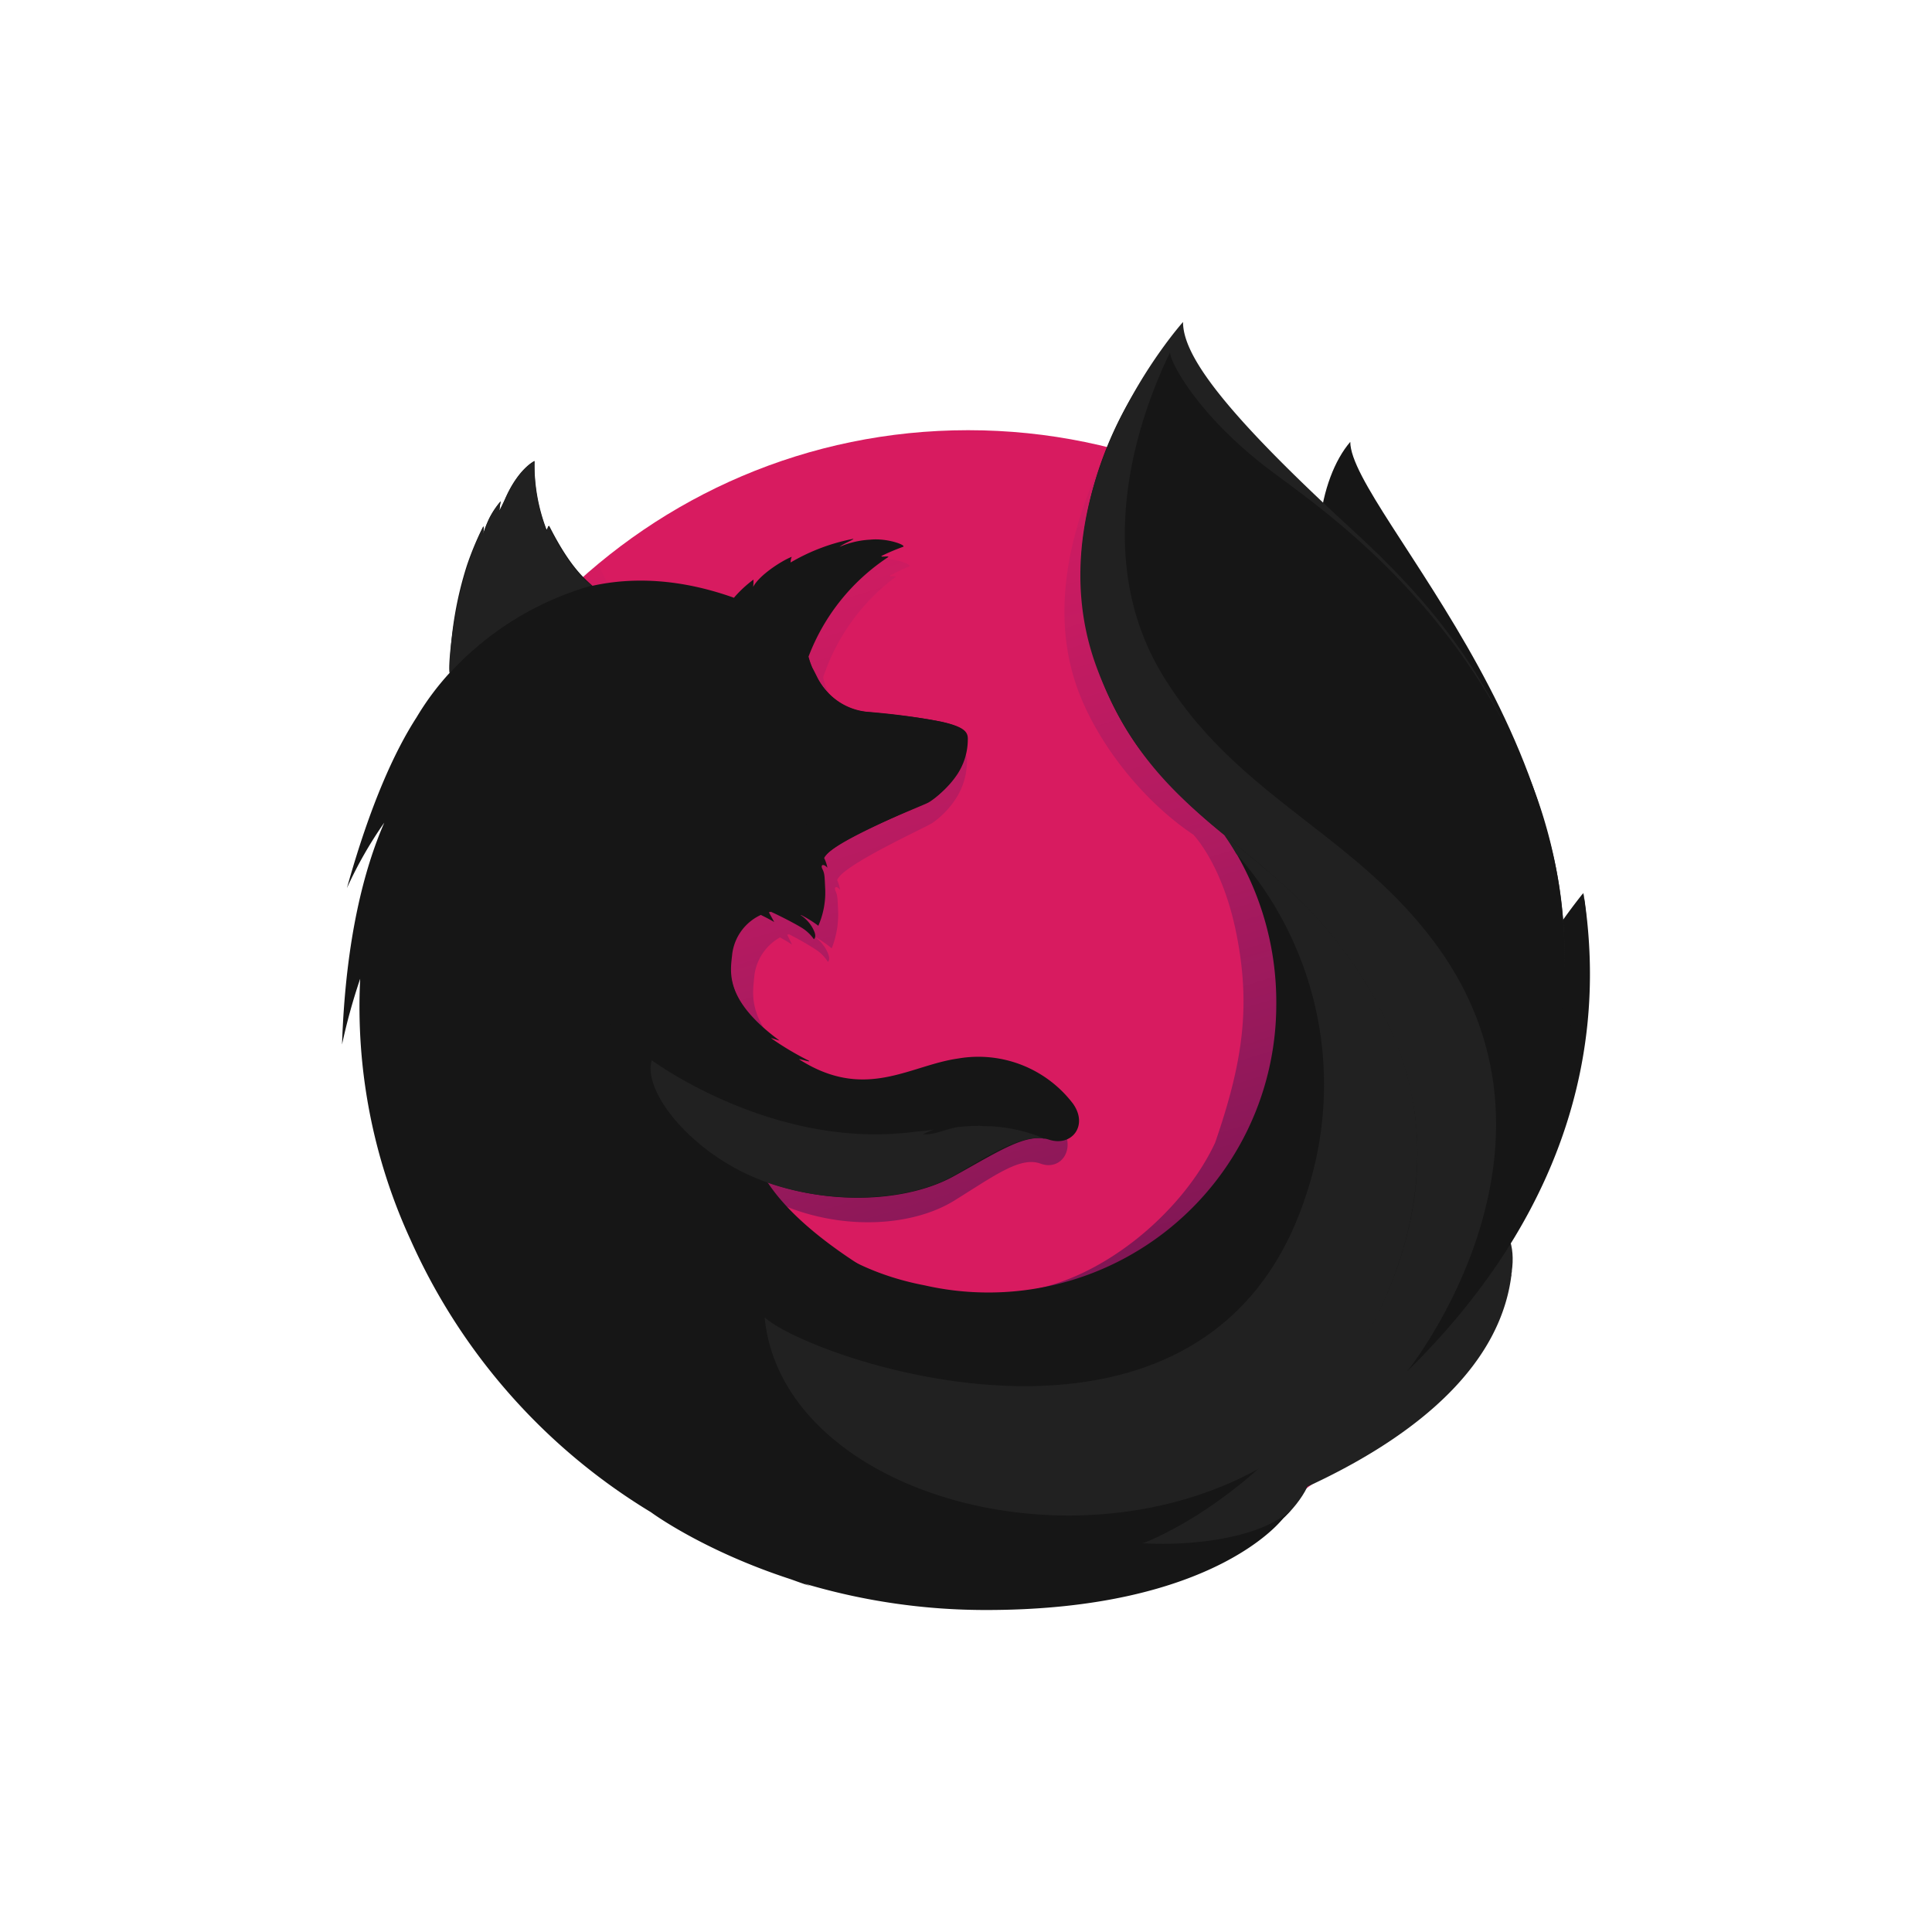 <svg xmlns="http://www.w3.org/2000/svg" xmlns:xlink="http://www.w3.org/1999/xlink" viewBox="0 0 300 300"><defs><style>.cls-1{fill:#161616;}.cls-2{fill:#d81b60;}.cls-3{fill:url(#linear-gradient);}.cls-4{fill:#212121;}.cls-5{fill:none;}</style><linearGradient id="linear-gradient" x1="162.99" y1="-578.79" x2="124.08" y2="-706.07" gradientTransform="translate(0 777)" gradientUnits="userSpaceOnUse"><stop offset="0" stop-color="#000f43" stop-opacity="0.4"/><stop offset="0.48" stop-color="#001962" stop-opacity="0.17"/><stop offset="1" stop-color="#002079" stop-opacity="0"/></linearGradient></defs><title>Customa-Firefox</title><g id="Layer_2" data-name="Layer 2"><g id="Layer_1-2" data-name="Layer 1"><g id="Layer_2-2" data-name="Layer 2"><g id="Firefox_-_Large" data-name="Firefox - Large"><path class="cls-1" d="M209.67,68.61c-4.86,5.67-7.13,18.42-2.2,31.35s12.5,10.12,17.22,23.31C230.91,140.67,228,164,228,164s7.48,21.67,12.69-1.35C252.26,119.46,209.67,79.26,209.67,68.61Z"/><path id="_Path_" data-name=" Path " class="cls-2" d="M150.28,248.1c49.85,0,90.22-40.6,90.22-90.65S200.13,66.8,150.33,66.8s-90.18,40.58-90.18,90.64S100.48,248.1,150.28,248.1Z"/><path class="cls-3" d="M217.88,213.34a50,50,0,0,1-6.12,3.7,142.78,142.78,0,0,0,7.78-12.81,48.4,48.4,0,0,0,5.12-6.43c.69-1.09,1.48-2.45,2.32-4,5.06-9.13,10.65-23.9,10.81-39.07v-1.16a53.27,53.27,0,0,0-1.16-11.33c0,.29.07.58.11.87-.05-.22-.08-.45-.13-.67.07.41.13.81.2,1.22,1,8.78.3,17.35-3.39,23.67l-.18.27a79,79,0,0,0,.43-30.81s-.85-5.16-7.19-20.83c-3.66-9-10.13-16.4-15.86-21.79a176.55,176.55,0,0,0-12.09-13c-5.24-5.52-7.44-9.67-8.34-12.37-.78-.39-10.8-10.12-11.59-10.49-4.37,6.77-18.12,28-11.58,47.79,3,9,10.46,18.29,18.3,23.52.35.4,4.68,5.08,6.73,15.69,2.12,10.94,1,19.48-3.36,32.11-5.14,11.08-18.31,22-30.64,23.15-26.36,2.39-36-13.23-36-13.23,9.41,3.76,19.83,3,26.16-.93s10.24-6.87,13.37-5.72,5.56-2.19,3.34-5.65a16,16,0,0,0-16.14-7c-6.39,1-12.24,6.1-20.61,1.2a16.31,16.31,0,0,1-1.57-1c-.55-.36,1.79.56,1.25.14a39.4,39.4,0,0,1-5.26-3.5c-.13-.11,1.26.45,1.13.33-7.82-6.44-6.84-10.8-6.6-13.53a7.88,7.88,0,0,1,4-6.12c1.15.63,1.87,1.12,1.87,1.12s-.49-1-.76-1.55c.1,0,.19,0,.28-.06a45.06,45.06,0,0,1,4.15,2.37,6.13,6.13,0,0,1,1.89,1.91s.38-.2.1-1.09a5.74,5.74,0,0,0-2-2.68h.09a16.75,16.75,0,0,1,2.41,1.68,14.48,14.48,0,0,0,1-5.71c-.1-1.92-.06-2.41-.39-3.15s.16-.89.69-.23a6.64,6.64,0,0,0-.45-1.5v0c.66-2.28,13.87-8.23,14.84-8.92a13.8,13.8,0,0,0,3.89-4.23,10.82,10.82,0,0,0,1.42-5.3c.07-1.8-.76-3-14.13-4.4-3.66-.36-5.8-3-7-5.45-.23-.53-.45-1-.68-1.48a11.6,11.6,0,0,1-.52-1.71,32,32,0,0,1,11.25-15.59c.3-.27-1.17.07-.88-.21a26.8,26.8,0,0,1,3-1.42c.51-.24-2.21-1.4-4.62-1.12a11.39,11.39,0,0,0-4.29,1.13c.55-.55,2.27-1.25,1.87-1.25a26,26,0,0,0-8.74,3.68,2.06,2.06,0,0,1,.17-.88c-1.31.55-4.53,2.8-5.46,4.7a8,8,0,0,0,0-1.09,17.76,17.76,0,0,0-2.68,2.8l0,0c-7.59-3.06-14.27-3.25-19.93-1.89-1.23-1.24-1.84-.33-4.65-6.51-.19-.38.14.36,0,0-.47-1.2.28,1.6,0,0-4.74,3.73-11,8-14,10.95,0,.12,3.49-1,0,0-1.22.35-1.14,1.07-1.33,7.62,0,.5,0,1,0,1.5a42.76,42.76,0,0,0-4.63,7c-3.09,5.32-6.49,13.62-9.78,26.74A66.55,66.55,0,0,1,68.4,131c-2.75,7-5.4,17.9-5.93,34.74A101,101,0,0,1,65,155.42a96,96,0,0,0,7.06,40.86,100.3,100.3,0,0,0,10.37,19.39,91.87,91.87,0,0,0,135.43-2.33Z"/><path class="cls-4" d="M197.64,226.16c33.11-3.83,47.77-37.95,28.94-38.62C209.58,187,182,228,197.64,226.16Z"/><path class="cls-1" d="M229,180.57c22.76-13.25,16.83-41.88,16.83-41.88A93.61,93.61,0,0,0,231,165.17C225.14,181.3,215.27,188.58,229,180.57Z"/><path class="cls-4" d="M156.66,243.1c31.76,10.13,59.05-14.88,42.23-23.23C183.6,212.33,141.59,238.31,156.66,243.1Z"/><path class="cls-1" d="M231.33,192.73c.77-1.09,1.82-4.58,2.74-6.14,5.61-9.05,5.65-16.26,5.65-16.43,3.38-16.91,3.08-23.82,1-36.59-1.67-10.29-9-25-15.36-32.12-6.54-7.32-1.93-4.93-8.27-10.26-5.55-6.16-10.94-12.26-13.87-14.71C182,58.76,182.5,55,182.9,54.35l-.3.34c-.25-1-.42-1.84-.42-1.84a56.83,56.83,0,0,0-14,30.89c-1.59,12.6,3.13,25.75,10,34.15a77.66,77.66,0,0,0,12,11.78h0a46,46,0,0,1,8,26.41,44.7,44.7,0,0,1-54.64,43.5c-11.63-2.22-18.34-8.09-21.7-12.07a21.39,21.39,0,0,1-2.73-3.95c10.42,3.73,22,2.95,29-.92s11.33-6.81,14.8-5.67,6.14-2.17,3.7-5.6a18.46,18.46,0,0,0-17.86-7c-7.07,1-13.55,6-22.82,1.19-.59-.31-1.17-.65-1.74-1s2,.54,1.38.13a45.46,45.46,0,0,1-5.82-3.47c-.13-.11,1.4.44,1.26.33-8.66-6.39-7.58-10.71-7.31-13.42a7.74,7.74,0,0,1,4.44-6.06c1.28.62,2.08,1.1,2.08,1.1l-.84-1.53c.1,0,.2,0,.3-.07,1.05.46,3.37,1.63,4.59,2.36a6.35,6.35,0,0,1,2.1,1.9s.42-.21.11-1.09a5.66,5.66,0,0,0-2.17-2.65h.1a18.77,18.77,0,0,1,2.66,1.66,12.89,12.89,0,0,0,1.07-5.66c-.1-1.9-.06-2.4-.43-3.13s.19-.88.77-.22a5.94,5.94,0,0,0-.5-1.49v-.05c.73-2.27,15.36-8.16,16.42-8.85a14.09,14.09,0,0,0,4.3-4.19,9.86,9.86,0,0,0,1.58-5.26c.05-1.12-.29-2-4.17-2.85a105.64,105.64,0,0,0-11.47-1.52,9.75,9.75,0,0,1-7.76-5.41c-.25-.52-.5-1-.75-1.46a11.35,11.35,0,0,1-.58-1.7A32.16,32.16,0,0,1,137.9,86.52c.32-.27-1.3.07-1-.2a32,32,0,0,1,3.33-1.41c.57-.24-2.44-1.39-5.11-1.11a13.64,13.64,0,0,0-4.74,1.11c.61-.53,2.51-1.24,2.06-1.23a30.59,30.59,0,0,0-9.67,3.66,1.93,1.93,0,0,1,.18-.88c-1.45.55-5,2.78-6,4.67A8,8,0,0,0,117,90a18.2,18.2,0,0,0-3,2.78l0,.05c-8.39-3-15.79-3.24-22-1.87-1.37-1.23-3.57-3.1-6.68-9.23-.21-.37-.33.76-.49.41a28.45,28.45,0,0,1-1.83-10.57s-2.5,1.14-4.58,5.91c-.38.85-.63,1.33-.87,1.8a11.47,11.47,0,0,1,.2-1.47A13.61,13.61,0,0,0,76,80.41a19.22,19.22,0,0,0-.93,2.3L75,82.8c0-.3.08-1.24,0-1a47.55,47.55,0,0,0-2.5,6A56.08,56.08,0,0,0,69.87,103c-.05.49,0,1-.05,1.48a42.07,42.07,0,0,0-5.13,6.9c-3.41,5.28-7.18,13.51-10.82,26.52a63.77,63.77,0,0,1,5.8-10.16c-3,6.9-6,17.75-6.56,34.45a90.81,90.81,0,0,1,2.82-10.21,86.53,86.53,0,0,0,7.82,40.54,94.33,94.33,0,0,0,37.32,42.29h0s8,5.95,21.74,10.42c1,.36,2,.73,3.1,1.08-.33-.13-.65-.27-1-.41A98.45,98.45,0,0,0,153.17,250c35.6,0,46.1-14.27,46.1-14.27l-.1.08c.5-.47,1-1,1.45-1.48-5.62,5.31-18.44,5.66-23.23,5.29,8.17-2.4,13.55-4.43,24-8.44,1.22-.45,2.47-1,3.75-1.55l.41-.19c.25-.12.51-.23.76-.36a70.7,70.7,0,0,0,14.28-8.94c10.51-8.4,12.81-16.58,14-22a26.18,26.18,0,0,1-1,2.5c-2.7,5.79-8.71,9.35-15.22,12.4a141.42,141.42,0,0,0,8.61-12.69C229.08,198.25,229.74,195,231.33,192.73Z"/><path class="cls-4" d="M218.54,212.8a67.05,67.05,0,0,0,11.05-16.26c7.5-15.76,19.1-42,10-69.37-7.22-21.64-17.13-33.47-29.71-45C189.4,63.37,183.7,55,183.7,50c0,0-23.6,26.3-13.37,53.74s31.2,26.42,45.06,55.05c16.32,33.69-13.2,70.45-37.6,80.74,1.49-.33,54.27-12.27,57-42.45C234.75,197.63,233.56,206,218.54,212.8Z"/><path class="cls-1" d="M150.18,114.91c.08-1.78-.84-3-15.58-4.36-6.07-.56-8.39-6.16-9.1-8.52a42,42,0,0,0-2.57,18.59c.33,4.66,3.46,9.66,5,12.6,0,0,.33-.43.48-.59,2.82-2.93,14.62-7.4,15.73-8S150,120.41,150.18,114.91Z"/><path class="cls-4" d="M85.29,81.8c-.21-.37-.33.77-.49.41A26.91,26.91,0,0,1,83,71.64s-2.5,1.14-4.58,5.91c-.38.85-.63,1.33-.88,1.8a13.68,13.68,0,0,1,.21-1.47,12.51,12.51,0,0,0-2.63,4.9c-.08.3.07-1.28,0-1.09-4.83,9.3-5.75,23.39-5.24,22.78a47.45,47.45,0,0,1,22-13.54c-1.25-.92-4-3.58-6.64-9.13Z"/><path class="cls-1" d="M124.22,196.36c-14.17-6.05-30.29-14.58-29.68-34,.83-25.53,23.81-20.49,23.81-20.49a8.34,8.34,0,0,0-4,3.63c-.87,2.2-2.46,7.17,2.34,12.37,7.54,8.17-15.48,19.39,20.06,40.57.89.49-8.34-.29-12.53-2.11Z"/><path class="cls-4" d="M119.18,183.64c10,3.5,21.75,2.88,28.77-1,4.69-2.61,10.71-6.79,14.41-5.76a25.2,25.2,0,0,0-8.55-2,15.35,15.35,0,0,1-1.64-.06,28.46,28.46,0,0,0-3.2.17c-1.81.17-3.82,1.31-5.64,1.13-.1,0,1.77-.77,1.62-.73-1,.2-2,.24-3.13.38-.7.08-1.31.17-2,.2-20.93,1.78-38.62-11.34-38.62-11.34-1.5,5.08,6.75,15.1,18,19Z"/><path class="cls-1" d="M218.51,212.94c21.17-20.79,31.88-46.06,27.35-74.39a59.89,59.89,0,0,1-5.05,29.39c3.29-14.51,3.68-32.54-5.08-51.22-11.68-24.92-30.9-38-38.24-43.51-11.11-8.29-15.72-16.73-15.81-18.47-3.32,6.8-13.36,30.12-1.08,50.2,11.51,18.81,29.65,24.39,42.35,41.67C246.34,178.39,218.51,212.94,218.51,212.94Z"/><path class="cls-4" d="M215.47,158.85c-7.4-15.28-16.63-21.95-25.37-29.18a33.54,33.54,0,0,1,1.83,2.85,54,54,0,0,1,10.8,53.27c-15.5,47.23-77.46,25-84,18.75,2.63,27.33,48.38,40.41,78.17,22.7C213.88,211.18,227.6,183.9,215.47,158.85Z"/></g></g><rect class="cls-5" width="300" height="300"/></g></g></svg>